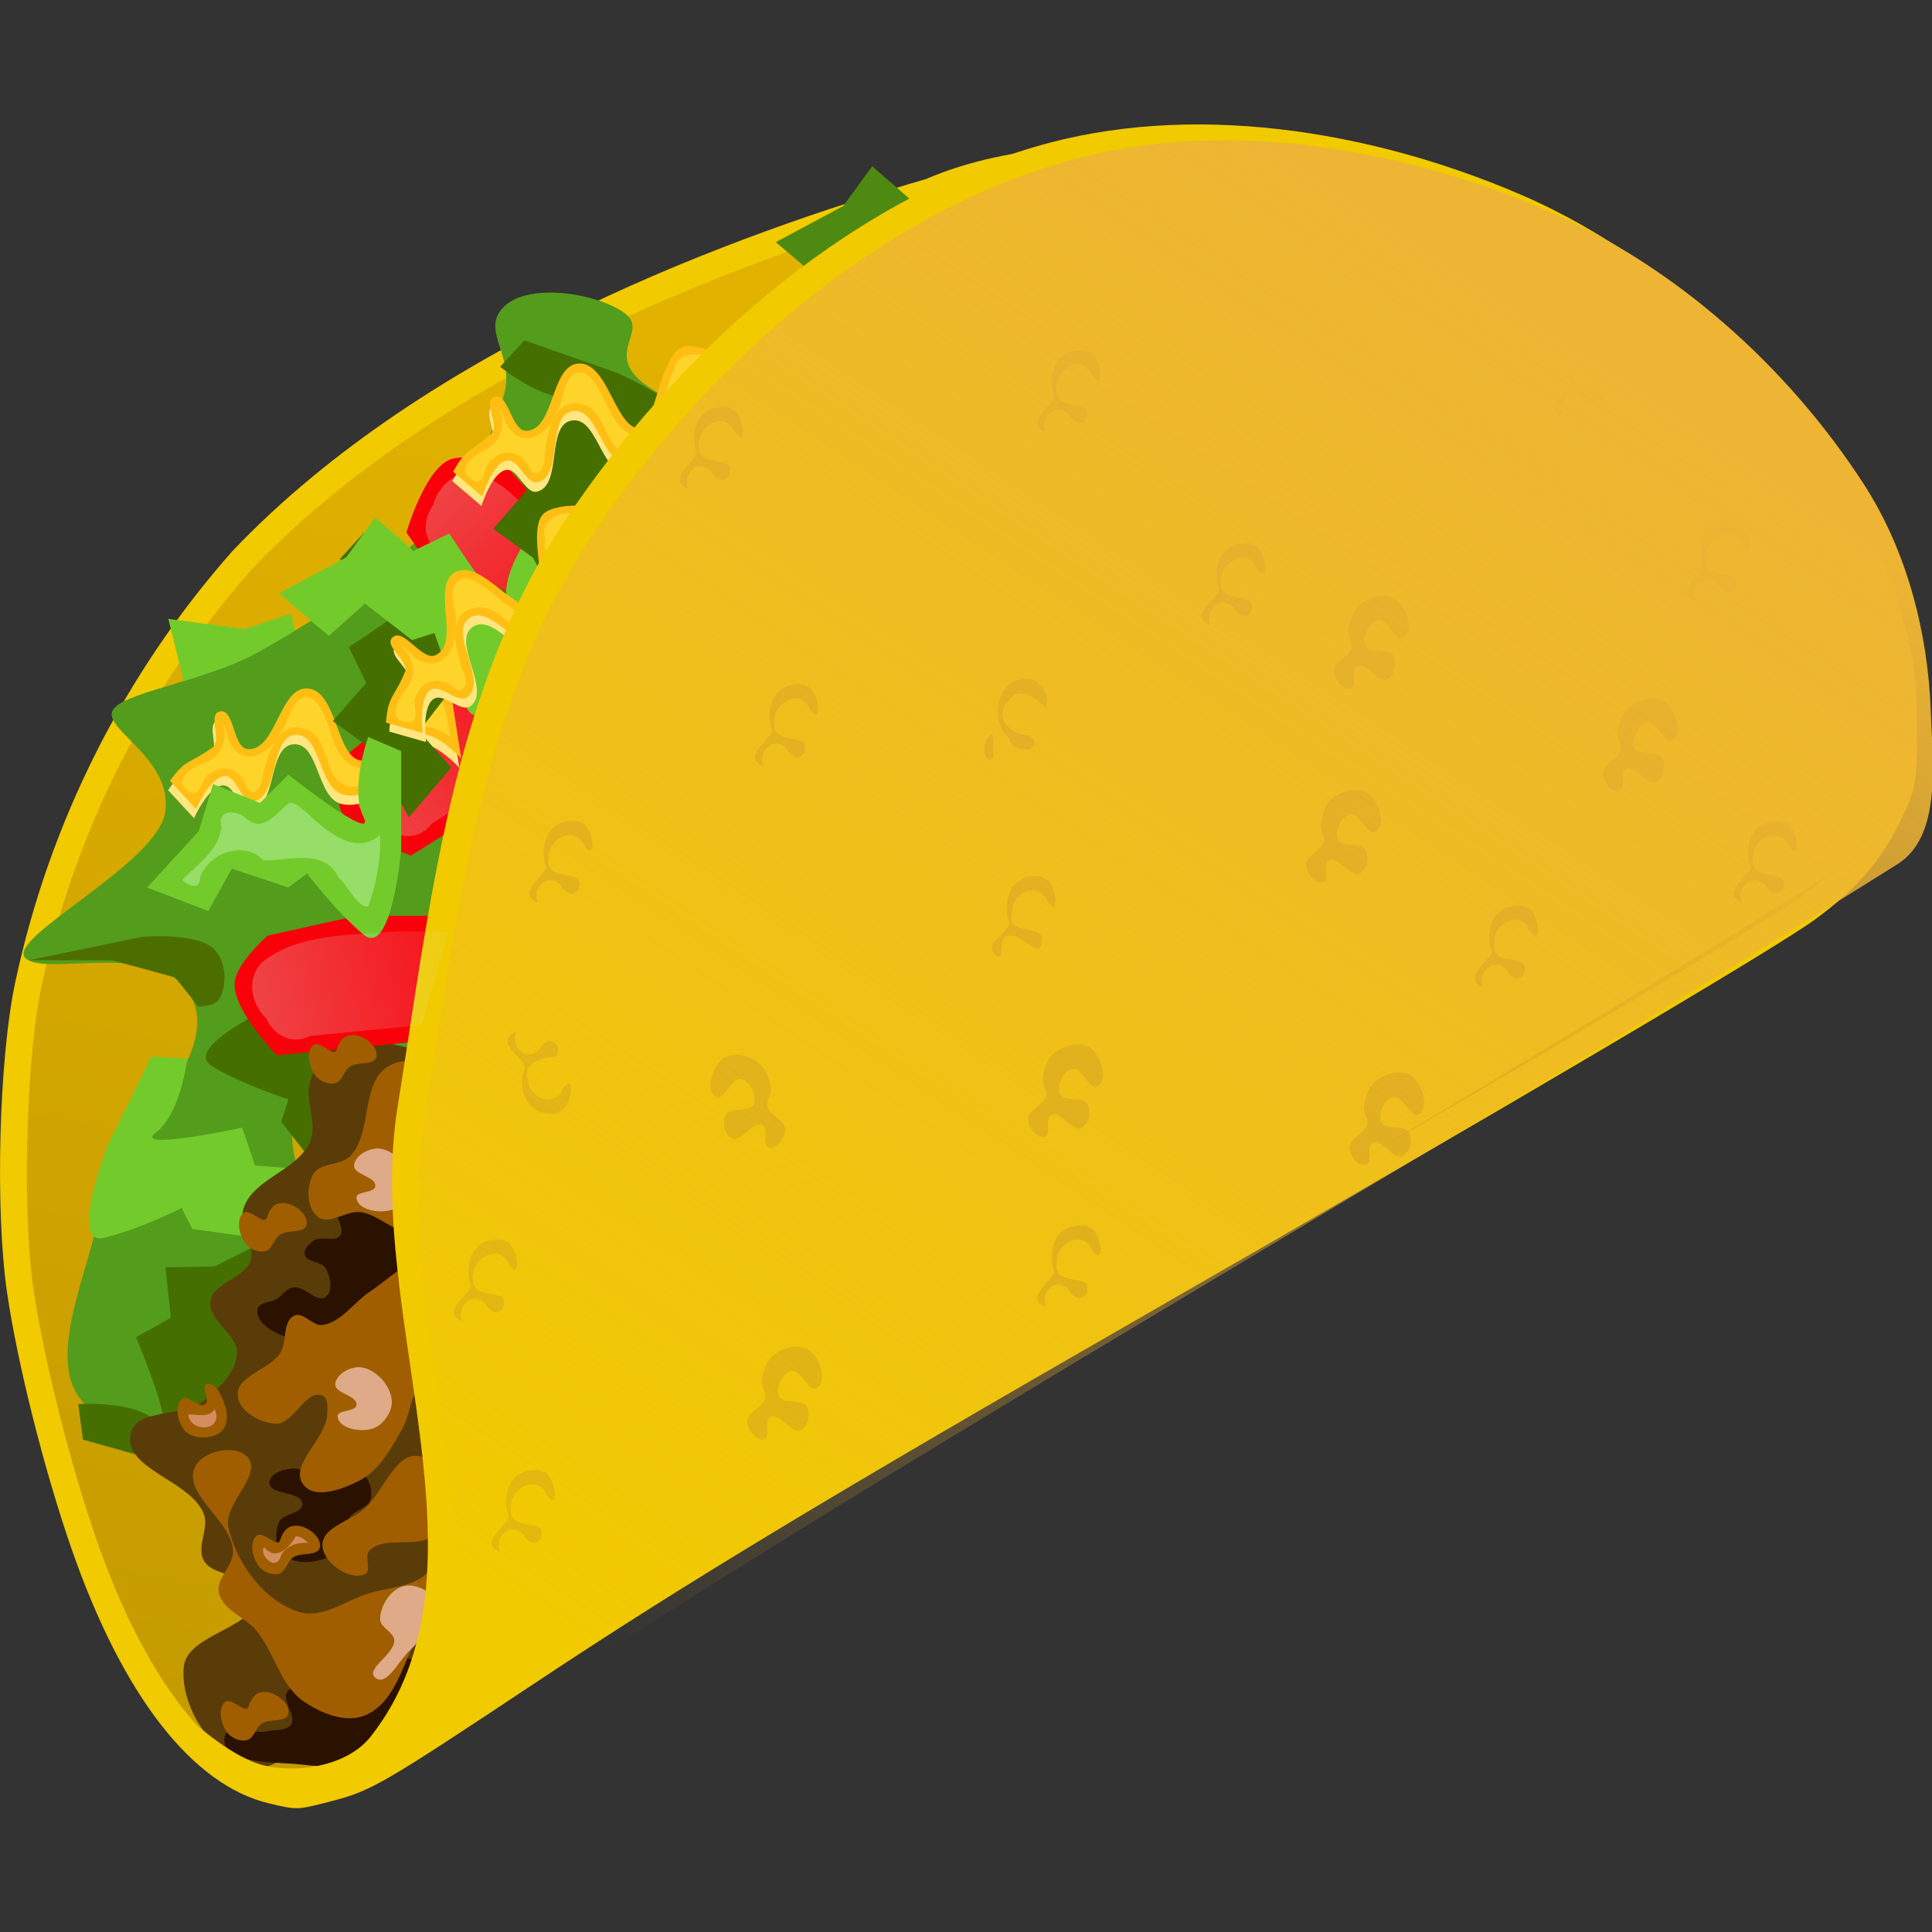 <?xml version="1.0" encoding="UTF-8" standalone="no"?>
<!-- Created with Inkscape (http://www.inkscape.org/) -->

<svg
   xmlns:dc="http://purl.org/dc/elements/1.1/"
   xmlns:cc="http://creativecommons.org/ns#"
   xmlns:rdf="http://www.w3.org/1999/02/22-rdf-syntax-ns#"
   xmlns:svg="http://www.w3.org/2000/svg"
   xmlns="http://www.w3.org/2000/svg"
   xmlns:xlink="http://www.w3.org/1999/xlink"
   xmlns:sodipodi="http://sodipodi.sourceforge.net/DTD/sodipodi-0.dtd"
   xmlns:inkscape="http://www.inkscape.org/namespaces/inkscape"
   id="svg2"
   sodipodi:docname="openclipart_636_taco.svg"
   viewBox="0 0 438.692 438.692"
   version="1.1"
   inkscape:version="0.91 r13725"
   width="438.692"
   height="438.692">
  <rect x="0" y="0" width="438.692" height="438.692" fill="#333333" stroke="none"/>
  <defs
     id="defs6">
    <linearGradient
       id="linearGradient4019"
       inkscape:collect="always">
      <stop
         id="stop4021"
         style="stop-color:#d7f4e3"
         offset="0" />
      <stop
         id="stop4023"
         style="stop-color:#d7f4e3;stop-opacity:0"
         offset="1" />
    </linearGradient>
    <linearGradient
       id="linearGradient4279"
       y2="545.54"
       gradientUnits="userSpaceOnUse"
       x2="9.349"
       y1="43.296"
       x1="106.51"
       inkscape:collect="always">
      <stop
         id="stop3029"
         style="stop-color:#e3b200"
         offset="0" />
      <stop
         id="stop3031"
         style="stop-color:#aa8800"
         offset="1" />
    </linearGradient>
    <linearGradient
       id="linearGradient4281"
       y2="163.92"
       xlink:href="#linearGradient4019"
       gradientUnits="userSpaceOnUse"
       x2="107.92"
       y1="175.41"
       x1="44.947"
       inkscape:collect="always" />
    <linearGradient
       id="linearGradient4285"
       y2="479.08"
       gradientUnits="userSpaceOnUse"
       x2="-168.67"
       y1="-40.048"
       x1="435.34"
       inkscape:collect="always">
      <stop
         id="stop3908"
         style="stop-color:#aa8800"
         offset="0" />
      <stop
         id="stop3910"
         style="stop-color:#eeb534;stop-opacity:0"
         offset="1" />
    </linearGradient>
    <linearGradient
       id="linearGradient4287"
       y2="285.08"
       gradientUnits="userSpaceOnUse"
       x2="103.97"
       y1="30.418"
       x1="272.67"
       inkscape:collect="always">
      <stop
         id="stop3021"
         style="stop-color:#eeb534"
         offset="0" />
      <stop
         id="stop3023"
         style="stop-color:#eeb534;stop-opacity:0"
         offset="1" />
    </linearGradient>
    <linearGradient
       inkscape:collect="always"
       xlink:href="#linearGradient4019"
       id="linearGradient3398"
       gradientUnits="userSpaceOnUse"
       x1="44.947"
       y1="175.41"
       x2="107.92"
       y2="163.92" />
    <linearGradient
       inkscape:collect="always"
       xlink:href="#linearGradient4019"
       id="linearGradient3400"
       gradientUnits="userSpaceOnUse"
       x1="44.947"
       y1="175.41"
       x2="107.92"
       y2="163.92" />
  </defs>
  <sodipodi:namedview
     id="namedview4"
     bordercolor="#666666"
     inkscape:pageshadow="2"
     guidetolerance="10"
     pagecolor="#ffffff"
     gridtolerance="10"
     inkscape:window-maximized="1"
     inkscape:zoom="1.1309169"
     objecttolerance="10"
     borderopacity="1"
     inkscape:current-layer="g4224"
     inkscape:cx="239.01739"
     inkscape:cy="190.30236"
     inkscape:window-y="-8"
     inkscape:window-x="1272"
     inkscape:window-width="1280"
     showgrid="false"
     inkscape:pageopacity="0"
     inkscape:window-height="660"
     fit-margin-top="0"
     fit-margin-left="0"
     fit-margin-right="0"
     fit-margin-bottom="0" />
  <g
     id="g4224"
     transform="matrix(1.208,0,0,1.208,-9.317,46.006)">
    <g
       id="g3402"
       transform="translate(0,-23.408)">
      <path
         inkscape:connector-curvature="0"
         style="fill:#f1ca00"
         sodipodi:nodetypes="ssssccsssssssssssss"
         d="M 58.343,324.32 C 43.853,320.906 30.747,304.025 21.145,276.408 16.041,261.727 11.033,241.827 9.05,228.343 6.761,212.778 7.51,184.316 10.587,169.908 c 6.428,-30.089 20.492,-58.002 40.813,-81 36.872,-38.766 95.04,-59.688 130.33,-69.916 16.472,-7.058 34.62,-6.636 54.173,-6.651 16.561,-0.013 29.316,1.941 43.704,6.696 11.691,3.863 29.673,12.121 34.634,15.905 1.778,1.356 3.514,2.465 3.859,2.465 1.411,0 10.52,7.583 18.35,15.275 13.472,13.235 22.988,29.272 28.87,48.653 2.113,6.962 2.619,10.731 2.694,20.071 0.085,10.586 -0.128,11.971 -2.685,17.43 -3.728,7.959 -8.315,13.347 -16.446,19.314 -7.486,5.494 -58.209,35.434 -125.78,74.241 -59.241,34.025 -86.535,50.491 -114.5,69.073 -28.961,19.245 -31.047,20.459 -38.46,22.389 -6.599,1.718 -6.498,1.714 -11.805,0.464 z"
         id="path2998" />
      <path
         inkscape:radius="-4.9911098"
         inkscape:original="M 235.90625 12.34375 C 216.3541 12.358917 198.19037 11.942155 181.71875 19 C 146.42729 29.228018 88.27844 50.140329 51.40625 88.90625 C 31.0849 111.90472 17.02147 139.81738 10.59375 169.90625 C 7.51587 184.31414 6.77318 212.77924 9.0625 228.34375 C 11.04588 241.82819 16.05201 261.72493 21.15625 276.40625 C 30.75786 304.02339 43.85343 320.89862 58.34375 324.3125 C 63.65137 325.56296 63.55717 325.59339 70.15625 323.875 C 77.56952 321.9446 79.632835 320.71328 108.59375 301.46875 C 136.55865 282.88607 163.8525 266.43172 223.09375 232.40625 C 290.66166 193.59833 341.38861 163.65005 348.875 158.15625 C 357.00563 152.18969 361.61627 146.80316 365.34375 138.84375 C 367.90021 133.38484 368.11635 131.99245 368.03125 121.40625 C 367.95614 112.06583 367.42539 108.30557 365.3125 101.34375 C 359.43039 81.962565 349.90933 65.922623 336.4375 52.6875 C 328.60763 44.995203 319.50475 37.40625 318.09375 37.40625 C 317.74906 37.40625 316.02776 36.293461 314.25 34.9375 C 309.28882 31.153422 291.28426 22.894265 279.59375 19.03125 C 265.20529 14.276725 252.46743 12.3309 235.90625 12.34375 z "
         d="m 235.91,17.334 c -19.625,0.015 -37.041,-0.253 -52.227,6.254 a 4.992,4.992 0 0 1 -0.576,0.205 C 148.175,33.917 90.774,54.807 55.086,92.283 35.369,114.623 21.717,141.729 15.475,170.949 12.643,184.204 11.861,213.073 14,227.617 c 1.91,12.987 6.894,32.834 11.871,47.15 9.346,26.883 22.047,41.962 33.617,44.688 5.338,1.258 2.814,1.308 9.41,-0.41 3.565,-0.928 5.069,-1.383 9.881,-4.191 4.812,-2.808 12.577,-7.922 27.053,-17.541 28.081,-18.66 55.506,-35.193 114.775,-69.234 33.771,-19.396 63.334,-36.578 85.371,-49.588 22.038,-13.009 37.048,-22.232 39.943,-24.357 7.701,-5.651 11.478,-10.095 14.902,-17.406 1.232,-2.631 1.649,-3.671 1.922,-5.439 0.273,-1.768 0.337,-4.582 0.295,-9.84 -0.074,-9.162 -0.469,-11.948 -2.504,-18.654 -5.67,-18.681 -14.725,-33.899 -27.598,-46.545 -3.811,-3.744 -7.973,-7.501 -11.275,-10.252 -1.651,-1.376 -3.1,-2.506 -4.096,-3.211 -0.392,-0.278 -0.624,-0.417 -0.814,-0.533 0.208,0.069 0.479,0.145 1.34,0.145 -1.386,0 -1.683,-0.263 -2.029,-0.4 -0.346,-0.137 -0.574,-0.254 -0.797,-0.371 -0.445,-0.235 -0.835,-0.475 -1.26,-0.748 -0.85,-0.547 -1.802,-1.221 -2.785,-1.971 -1.558,-1.188 -7.42,-4.4 -13.859,-7.355 -6.44,-2.955 -13.772,-5.943 -19.336,-7.781 -13.94,-4.606 -25.949,-6.448 -42.117,-6.436 z"
         sodipodi:type="inkscape:offset"
         style="fill:url(#linearGradient4279)"
         id="path3002" />
      <path
         d="m 39.362,101.66 14.268,1.906 8.77,-2.884 2.158,9.276 7.387,1.316 c 0,0 -1.266,21.368 1.568,16.157 2.833,-5.211 12.834,-7.875 12.834,-7.875 l 1.366,6.594 -15.229,10.624 c 0,0 -17.692,10.186 -17.101,3.305 0.591,-6.881 3.357,-15.279 3.357,-15.279 l -4.199,-1.383 -3.17,-10.726 -9.056,0.927 z"
         inkscape:connector-curvature="0"
         style="fill:#73cb2b"
         id="path3997" />
      <path
         inkscape:connector-curvature="0"
         style="fill:#549c1c"
         sodipodi:nodetypes="zzzzzzzzczzzzzzzzzzzz"
         d="m 25.01,250.46 c 9.596,7.171 31.104,-3.207 33.764,-11.255 2.659,-8.048 -9.258,-6.741 -8.754,-12.505 0.505,-5.764 11.398,-8.064 13.756,-13.756 2.357,-5.691 -3.466,-12.589 0,-17.507 3.466,-4.918 11.253,-3.963 17.507,-6.253 6.254,-2.289 9.549,3.474 20.008,-7.503 10.459,-10.977 5.933,-42.853 21.259,-66.277 15.325,-23.423 73.78,-65.026 73.78,-65.026 0,0 -53.192,15.546 -65.026,8.754 -11.834,-6.793 -0.973,-11.271 -6.253,-15.006 -5.279,-3.735 -17.811,-5.694 -22.509,-1.25 -4.698,4.444 1.858,9.025 0,16.257 -1.858,7.232 -6.182,16.397 -13.756,25.01 -7.573,8.613 -22.33,18.068 -32.513,23.76 -10.183,5.692 -26.503,7.638 -27.511,11.255 -1.008,3.616 11.345,8.967 10.004,18.758 -1.341,9.79 -30.192,23.794 -26.261,27.511 3.931,3.717 25.486,-3.953 31.263,7.503 5.776,11.456 -14.585,28.067 -17.507,41.267 -2.922,13.199 -10.846,29.094 -1.25,36.265 z"
         id="path3977" />
      <path
         d="m 67.654,228.06 -4.033,-13.818 1.53,-9.104 -9.495,-0.737 -2.413,-7.104 c 0,0 -20.933,4.469 -16.208,0.883 4.725,-3.586 5.853,-13.874 5.853,-13.874 l -6.725,-0.357 -8.21,16.656 c 0,0 -7.405,19.024 -0.692,17.404 6.713,-1.62 14.6,-5.619 14.6,-5.619 l 2,3.943 11.081,1.519 0.447,9.093 z"
         inkscape:connector-curvature="0"
         style="fill:#73cb2b"
         id="path3989" />
      <path
         d="m 69.365,221.22 6.8,-12.687 7.469,-5.426 -6.261,-7.177 3.254,-6.761 c 0,0 -18.071,-11.473 -12.187,-10.723 5.884,0.75 13.895,-5.802 13.895,-5.802 l -4.549,-4.965 -17.526,6.137 c 0,0 -18.61,8.39 -12.684,11.937 5.926,3.546 14.356,6.216 14.356,6.216 l -1.335,4.215 6.845,8.846 -6.05,6.803 z"
         inkscape:connector-curvature="0"
         style="fill:#456f00"
         id="path3991" />
      <path
         inkscape:connector-curvature="0"
         style="fill:#456f00"
         d="m 60.892,216.88 -12.844,6.499 -9.23,0.166 1.017,9.469 -6.541,3.675 c 0,0 8.232,19.759 3.841,15.772 -4.392,-3.987 -14.712,-3.209 -14.712,-3.209 l 0.882,6.676 17.879,5.016 c 0,0 20.059,3.791 17.235,-2.511 -2.824,-6.303 -8.201,-13.322 -8.201,-13.322 l 3.51,-2.689 -0.539,-11.172 8.857,-2.107 z"
         id="path3993" />
      <path
         inkscape:connector-curvature="0"
         style="fill:#5a3c08"
         sodipodi:nodetypes="aaaaaaaaaaaaaaaaaaaaaaaa"
         d="m 42.257,298.64 c -0.74,7.478 5.288,16.664 12.505,18.758 3.943,1.143 7.784,-2.809 11.255,-5.002 3.249,-2.053 5.149,-6.17 8.754,-7.503 2.737,-1.012 6.37,1.683 8.754,0 11.2,-7.91 6.793,-26.954 13.756,-38.766 14.695,-24.931 42.951,-40.023 57.523,-65.026 7.102,-12.186 21.042,-27.939 13.756,-40.016 -12.639,-20.948 -52.762,-25.671 -72.529,-11.255 -6.478,4.725 -2.467,15.845 -3.752,23.76 -0.406,2.503 0.684,5.864 -1.25,7.503 -5.089,4.311 -14.128,-3.147 -20.008,0 -2.65,1.418 -4.131,4.626 -5.002,7.503 -1.087,3.591 1.436,7.789 0,11.255 -2.256,5.446 -10.592,6.929 -12.505,12.505 -1.091,3.179 2.341,6.825 1.25,10.004 -1.148,3.345 -6.936,4.012 -7.503,7.503 -0.597,3.68 5.294,6.287 5.002,10.004 -0.28,3.575 -3.484,6.475 -6.253,8.754 -3.889,3.2 -12.749,1.317 -13.756,6.253 -1.355,6.649 11.296,8.682 13.756,15.006 1.058,2.719 -1.415,6.201 0,8.754 1.906,3.439 9.559,2.345 10.004,6.253 0.734,6.443 -13.117,7.303 -13.756,13.756 z"
         id="path3914" />
      <path
         inkscape:connector-curvature="0"
         style="fill:#2b1100"
         sodipodi:nodetypes="aaaaaaaaaaa"
         d="m 60.128,271.52 c -0.767,1.938 -0.769,4.92 0.884,6.19 2.943,2.26 8.292,1.153 11.053,-1.326 1.463,-1.314 0.323,-4.057 1.326,-5.748 0.905,-1.526 3.544,-1.817 3.979,-3.537 0.423,-1.672 -0.229,-4.085 -1.768,-4.863 -2.331,-1.178 -4.93,2.576 -7.516,2.211 -1.903,-0.269 -2.943,-3.03 -4.863,-3.095 -1.845,-0.062 -4.797,0.807 -4.863,2.653 -0.088,2.451 6.063,1.53 6.19,3.979 0.098,1.885 -3.726,1.782 -4.421,3.537 z"
         id="path3943" />
      <path
         inkscape:connector-curvature="0"
         style="fill:#2b1100"
         sodipodi:nodetypes="aaaaaaaaaaa"
         d="m 49.894,311.99 c -0.461,5.054 9.336,4.445 14.381,5.002 5.422,0.598 11.722,1.156 16.257,-1.876 1.784,-1.193 1.704,-4.021 3.126,-5.627 1.879,-2.123 6.528,-2.189 6.878,-5.002 0.401,-3.231 -3.082,-6.764 -6.253,-7.503 -3.998,-0.932 -7.292,3.929 -11.255,5.002 -3.643,0.987 -8.88,-1.684 -11.255,1.25 -1.317,1.628 1.802,4.52 0.625,6.253 -0.852,1.255 -2.894,0.926 -4.377,1.25 -2.678,0.586 -7.879,-1.479 -8.128,1.25 z"
         id="path3945" />
      <path
         inkscape:connector-curvature="0"
         style="fill:#2b1100"
         sodipodi:nodetypes="aaaaaaaaaaaaaa"
         d="m 70.739,237.04 c -4.288,0.652 -9.34,0.376 -12.821,-2.211 -1.058,-0.786 -2.185,-2.286 -1.768,-3.537 0.417,-1.25 2.408,-1.089 3.537,-1.768 1.086,-0.654 1.846,-1.995 3.095,-2.211 2.115,-0.365 4.477,3.061 6.19,1.768 1.412,-1.065 0.834,-3.746 0,-5.305 -0.752,-1.405 -3.666,-1.09 -3.979,-2.653 -0.208,-1.042 0.88,-2.069 1.768,-2.653 1.377,-0.905 3.857,0.42 4.863,-0.884 1.174,-1.521 -1.648,-4.252 -0.442,-5.748 2.708,-3.359 9.097,-3.945 12.821,-1.768 5.198,3.038 8.759,11.168 6.632,16.801 -2.632,6.967 -12.532,9.049 -19.895,10.169 z"
         id="path3947" />
      <path
         inkscape:connector-curvature="0"
         style="fill:#a05e00"
         sodipodi:nodetypes="aaaaaaaaaaaaaaaaaaaaaaaaaaaaaaaaaaaaaaaaaaaaaaaaaaa"
         d="m 80.707,185.75 c -5.239,3.09 -2.933,12.375 -7.094,16.812 -1.8,1.92 -5.804,1.22 -7.062,3.531 -1.273,2.338 -1.202,6.272 0.875,7.938 2.085,1.672 5.312,-1.158 7.969,-0.875 3.701,0.395 7.07,4.73 10.594,3.531 2.01,-0.684 2.381,-3.517 3.562,-5.281 2.366,-3.534 3.928,-7.751 7.062,-10.625 2.721,-2.495 7.836,-2.137 9.719,-5.312 1.052,-1.774 1.309,-4.594 0,-6.188 -1.908,-2.322 -5.873,-1.299 -8.844,-1.75 -5.561,-0.844 -11.936,-4.639 -16.781,-1.781 z M 86.894,222 c -3.696,1.074 -6.549,4.05 -9.75,6.188 -2.985,1.993 -5.262,5.662 -8.812,6.188 -1.844,0.273 -3.631,-2.555 -5.312,-1.75 -2.269,1.086 -1.294,4.949 -2.656,7.062 -2.035,3.157 -8.242,4.222 -7.969,7.969 0.214,2.94 4.15,5.131 7.094,5.281 3.429,0.174 5.674,-6.602 8.844,-5.281 1.119,0.466 0.924,2.32 0.875,3.531 -0.187,4.654 -7.311,9.584 -4.438,13.25 2.192,2.797 7.478,0.776 10.625,-0.875 3.71,-1.946 5.885,-6.084 7.969,-9.719 1.254,-2.187 1.32,-4.936 2.625,-7.094 2.053,-3.396 5.108,-6.093 7.969,-8.844 3.322,-3.194 9.688,-4.332 10.625,-8.844 0.536,-2.582 -1.317,-5.68 -3.562,-7.062 -4.01,-2.468 -9.604,-1.314 -14.125,0 z m 12.375,36.25 c -8.291,-2.175 -5.022,17.387 -11.5,23 -2.821,2.444 -7.049,2.462 -10.625,3.531 -4.379,1.31 -8.894,4.917 -13.25,3.531 -6.576,-2.091 -11.764,-9.168 -13.25,-15.906 -0.984,-4.464 6.628,-9.888 3.531,-13.25 -2.23,-2.421 -8.177,-1.158 -9.719,1.75 -2.717,5.126 6.784,10.112 7.062,15.906 0.135,2.797 -3.3,5.244 -2.656,7.969 0.765,3.24 4.952,4.487 7.062,7.062 3.371,4.114 4.47,10.255 8.844,13.281 3.236,2.238 7.852,4.129 11.5,2.656 6.521,-2.632 7.47,-11.924 11.5,-17.688 3.381,-4.835 8.62,-8.607 10.625,-14.156 2.006,-5.552 6.585,-16.19 0.875,-17.688 z m -12.375,0.906 c -4.553,-1.519 -7.061,6.504 -10.625,9.719 -2.63,2.372 -8.181,3.529 -7.938,7.062 0.218,3.176 4.997,6.532 7.938,5.312 1.393,-0.578 -0.146,-3.328 0.875,-4.438 2.912,-3.163 10.145,0.126 12.406,-3.531 2.52,-4.075 1.888,-12.609 -2.656,-14.125 z"
         id="path3934" />
      <path
         d="m 79.139,201.23 c -1.906,-0.245 -4.654,1.185 -4.863,3.095 -0.205,1.865 4.191,2.115 3.979,3.979 -0.157,1.381 -3.701,0.83 -3.537,2.211 0.275,2.314 4.428,2.967 6.632,2.211 2.01,-0.69 3.707,-3.187 3.537,-5.305 -0.226,-2.807 -2.955,-5.831 -5.747,-6.19 z"
         inkscape:connector-curvature="0"
         style="fill:#deaa87"
         sodipodi:nodetypes="aaaaaaa"
         id="path3975" />
      <path
         inkscape:connector-curvature="0"
         style="fill:#deaa87"
         sodipodi:nodetypes="aaaaaaaa"
         d="m 79.16,289.65 c 0.041,-2.535 1.96,-5.579 4.421,-6.19 2.239,-0.556 5.275,0.977 6.19,3.095 0.61,1.412 -0.604,3.063 -1.326,4.421 -0.983,1.849 -2.483,3.397 -3.979,4.863 -1.874,1.837 -4.156,6.522 -6.19,4.863 -2.043,-1.666 3.701,-4.443 3.537,-7.074 -0.099,-1.591 -2.678,-2.385 -2.653,-3.979 z"
         id="path3971" />
      <g
         transform="matrix(0.492,0.87,-0.87,0.492,214.5,-56.932)"
         id="g4031">
        <path
           inkscape:connector-curvature="0"
           style="fill:#f8010a"
           sodipodi:nodetypes="ccaccccc"
           d="m 90.71,180.68 -30.948,2.996 c 0,0 -8.14,-8.267 -7.958,-13.483 0.127,-3.636 6.19,-8.989 6.19,-8.989 l 16.801,-3.745 21.222,0 -7.958,27.715 z"
           id="path4027" />
        <path
           inkscape:connector-curvature="0"
           style="opacity:0.325;fill:url(#linearGradient3398)"
           d="m 82.062,160.41 c -8.437,0.743 -18.227,0.304 -25.125,5.812 -2.994,3.166 -2.003,7.78 0.844,10.594 1.453,3.186 4.962,4.963 8.152,3.246 7.013,-0.69 14.025,-1.37 21.037,-2.06 1.677,-5.85 3.354,-11.71 5.031,-17.56 -3.312,-0.062 -6.625,-0.09 -9.938,-0.031 z"
           id="path4029" />
      </g>
      <g
         transform="matrix(0.894,-0.449,0.449,0.894,-50.922,8.78)"
         id="g4039">
        <path
           d="m 90.71,180.68 -30.948,2.996 c 0,0 -8.14,-8.267 -7.958,-13.483 0.127,-3.636 6.19,-8.989 6.19,-8.989 l 16.801,-3.745 21.222,0 -7.958,27.715 z"
           inkscape:connector-curvature="0"
           style="fill:#f8010a"
           sodipodi:nodetypes="ccaccccc"
           id="path4041" />
        <path
           d="m 82.062,160.41 c -8.437,0.743 -18.227,0.304 -25.125,5.812 -2.994,3.166 -2.003,7.78 0.844,10.594 1.453,3.186 4.962,4.963 8.152,3.246 7.013,-0.69 14.025,-1.37 21.037,-2.06 1.677,-5.85 3.354,-11.71 5.031,-17.56 -3.312,-0.062 -6.625,-0.09 -9.938,-0.031 z"
           inkscape:connector-curvature="0"
           style="opacity:0.325;fill:url(#linearGradient3400)"
           id="path4043" />
      </g>
      <g
         transform="matrix(0.186,0.746,-0.746,0.186,168.73,167.63)"
         id="g4078">
        <path
           d="m -83.37,152.71 8.207,-4.5 c 0,0 -6.721,-5.243 -6.089,-8.736 0.554,-3.059 7.35,-2.203 7.677,-5.295 0.676,-6.394 -14.479,-7.722 -13.236,-14.03 1.199,-6.083 13.967,-2.237 16.942,-7.677 2.353,-4.303 0.081,-10.176 -2.118,-14.56 -1.567,-3.123 -7.384,-3.918 -7.412,-7.412 -0.031,-3.807 7.942,-8.207 7.942,-8.207 l -14.825,-1.324 c 0,0 -5.615,5.094 -5.559,8.471 0.018,5.737 15.704,13.567 15.089,16.413 -1.742,6.251 -18.14,1.692 -20.384,8.736 -2.104,6.604 12.967,11.135 10.854,17.737 -1.17,3.652 -10.576,0.665 -10.589,4.5 -0.01,2.885 6.052,1.261 7.942,3.441 2.74,6.466 1.111,7.253 5.559,12.442 z"
           inkscape:connector-curvature="0"
           style="fill:#ffe680"
           sodipodi:nodetypes="ccaaaaaaccccaaacc"
           id="path4080" />
        <path
           inkscape:connector-curvature="0"
           style="fill:#febe14"
           sodipodi:nodetypes="ccaaaaaaccccaaacc"
           d="m -85.465,151.71 8.207,-4.5 c 0,0 -6.721,-5.243 -6.089,-8.736 0.554,-3.059 7.35,-2.203 7.677,-5.295 0.676,-6.394 -14.479,-7.722 -13.236,-14.03 1.199,-6.083 13.967,-2.237 16.942,-7.677 2.353,-4.303 0.081,-10.176 -2.118,-14.56 -1.567,-3.123 -7.384,-3.918 -7.412,-7.412 -0.031,-3.807 7.942,-8.207 7.942,-8.207 l -14.825,-1.324 c 0,0 -5.615,5.094 -5.559,8.471 0.018,5.737 15.704,13.567 15.089,16.413 -1.742,6.251 -18.14,1.692 -20.384,8.736 -2.104,6.604 12.967,11.135 10.854,17.737 -1.17,3.652 -10.576,0.665 -10.589,4.5 -0.01,2.885 6.052,1.261 7.942,3.441 2.74,6.466 1.111,7.253 5.559,12.442 z"
           id="path4082" />
        <path
           inkscape:connector-curvature="0"
           style="fill:#ffd42a"
           d="m -87.219,82.281 c -3.654,1.169 -6.644,7.358 -2.406,9.906 3.854,4.619 11.564,6.573 12.719,13 -3.144,8.238 -14.166,3.536 -19.75,7.969 -2.773,4.797 4.859,6.615 6.75,9.938 3.549,2.766 5.595,9.527 0.406,11.625 -1.764,1.257 -5.595,0.376 -6.344,1 4.303,-0.188 8.012,2.602 8.188,7 0.27,3.212 2.26,8.82 6.156,4.875 1.997,-2.255 -3.351,-3.645 -3.375,-6.094 -1.807,-3.792 1.627,-7.822 5.562,-7.531 3.313,-1.043 0.281,-4.099 -1.868,-4.559 -4.285,-2.283 -12.374,-6.644 -8.757,-12.566 3.493,-6.385 14.392,-0.797 16.75,-8.031 1.03,-6.668 -2.904,-12.927 -8.844,-15.656 -3.064,-3.35 -0.395,-8.232 2.688,-10.5 -2.613,-0.26 -5.247,-0.486 -7.875,-0.375 z"
           id="path4084" />
      </g>
      <path
         inkscape:connector-curvature="0"
         style="fill:#456f00"
         d="m 84.556,138.98 -6.8,-12.687 -7.469,-5.426 6.261,-7.177 -3.254,-6.761 c 0,0 18.071,-11.473 12.187,-10.723 -5.884,0.75 -13.895,-5.802 -13.895,-5.802 l 4.549,-4.965 17.526,6.137 c 0,0 18.61,8.39 12.684,11.937 -5.926,3.546 -14.356,6.216 -14.356,6.216 l 1.335,4.215 -6.845,8.846 6.05,6.803 z"
         id="path3987" />
      <path
         d="m 60.128,96.869 12.687,-6.8 5.426,-7.469 7.177,6.261 6.761,-3.254 c 0,0 11.473,18.071 10.723,12.187 -0.75,-5.884 5.802,-13.895 5.802,-13.895 l 4.965,4.549 -6.137,17.526 c 0,0 -8.39,18.61 -11.937,12.684 -3.546,-5.926 -6.216,-14.356 -6.216,-14.356 l -4.215,1.335 -8.846,-6.845 -6.803,6.05 z"
         inkscape:connector-curvature="0"
         style="fill:#73cb2b"
         id="path3985" />
      <path
         d="m 114.69,102.84 -6.8,-12.687 -7.469,-5.426 6.261,-7.177 -3.254,-6.761 c 0,0 18.071,-11.473 12.187,-10.723 -5.884,0.75 -13.895,-5.802 -13.895,-5.802 l 4.549,-4.965 17.526,6.137 c 0,0 18.61,8.39 12.684,11.937 -5.926,3.546 -14.356,6.216 -14.356,6.216 l 1.335,4.215 -6.845,8.846 6.05,6.803 z"
         inkscape:connector-curvature="0"
         style="fill:#456f00"
         id="path3995" />
      <path
         inkscape:connector-curvature="0"
         style="fill:#f8010a"
         sodipodi:nodetypes="ccaccccc"
         d="m 90.71,180.68 -30.948,2.996 c 0,0 -8.14,-8.267 -7.958,-13.483 0.127,-3.636 6.19,-8.989 6.19,-8.989 l 16.801,-3.745 21.222,0 -7.958,27.715 z"
         id="path4009" />
      <path
         inkscape:connector-curvature="0"
         style="fill:#4e8a11"
         d="m 153.54,30.839 12.687,-6.8 5.426,-7.469 7.177,6.261 6.761,-3.254 c 0,0 11.473,18.071 10.723,12.187 -0.75,-5.884 5.802,-13.895 5.802,-13.895 l 4.965,4.549 -6.137,17.526 c 0,0 -8.39,18.61 -11.937,12.684 -3.546,-5.926 -6.216,-14.356 -6.216,-14.356 l -4.215,1.335 -8.846,-6.845 -6.803,6.05 z"
         id="path4037" />
      <g
         transform="matrix(0.547,0.54,-0.54,0.547,208.94,84.321)"
         id="g4057">
        <path
           inkscape:connector-curvature="0"
           style="fill:#ffe680"
           sodipodi:nodetypes="ccaaaaaaccccaaacc"
           d="m -83.37,152.71 8.207,-4.5 c 0,0 -6.721,-5.243 -6.089,-8.736 0.554,-3.059 7.35,-2.203 7.677,-5.295 0.676,-6.394 -14.479,-7.722 -13.236,-14.03 1.199,-6.083 13.967,-2.237 16.942,-7.677 2.353,-4.303 0.081,-10.176 -2.118,-14.56 -1.567,-3.123 -7.384,-3.918 -7.412,-7.412 -0.031,-3.807 7.942,-8.207 7.942,-8.207 l -14.825,-1.324 c 0,0 -5.615,5.094 -5.559,8.471 0.018,5.737 15.704,13.567 15.089,16.413 -1.742,6.251 -18.14,1.692 -20.384,8.736 -2.104,6.604 12.967,11.135 10.854,17.737 -1.17,3.652 -10.576,0.665 -10.589,4.5 -0.01,2.885 6.052,1.261 7.942,3.441 2.74,6.466 1.111,7.253 5.559,12.442 z"
           id="path4049" />
        <path
           d="m -85.465,151.71 8.207,-4.5 c 0,0 -6.721,-5.243 -6.089,-8.736 0.554,-3.059 7.35,-2.203 7.677,-5.295 0.676,-6.394 -14.479,-7.722 -13.236,-14.03 1.199,-6.083 13.967,-2.237 16.942,-7.677 2.353,-4.303 0.081,-10.176 -2.118,-14.56 -1.567,-3.123 -7.384,-3.918 -7.412,-7.412 -0.031,-3.807 7.942,-8.207 7.942,-8.207 l -14.825,-1.324 c 0,0 -5.615,5.094 -5.559,8.471 0.018,5.737 15.704,13.567 15.089,16.413 -1.742,6.251 -18.14,1.692 -20.384,8.736 -2.104,6.604 12.967,11.135 10.854,17.737 -1.17,3.652 -10.576,0.665 -10.589,4.5 -0.01,2.885 6.052,1.261 7.942,3.441 2.74,6.466 1.111,7.253 5.559,12.442 z"
           inkscape:connector-curvature="0"
           style="fill:#febe14"
           sodipodi:nodetypes="ccaaaaaaccccaaacc"
           id="path4047" />
        <path
           d="m -87.219,82.281 c -3.654,1.169 -6.644,7.358 -2.406,9.906 3.854,4.619 11.564,6.573 12.719,13 -3.144,8.238 -14.166,3.536 -19.75,7.969 -2.773,4.797 4.859,6.615 6.75,9.938 3.549,2.766 5.595,9.527 0.406,11.625 -1.764,1.257 -5.595,0.376 -6.344,1 4.303,-0.188 8.012,2.602 8.188,7 0.27,3.212 2.26,8.82 6.156,4.875 1.997,-2.255 -3.351,-3.645 -3.375,-6.094 -1.807,-3.792 1.627,-7.822 5.562,-7.531 3.313,-1.043 0.281,-4.099 -1.868,-4.559 -4.285,-2.283 -12.374,-6.644 -8.757,-12.566 3.493,-6.385 14.392,-0.797 16.75,-8.031 1.03,-6.668 -2.904,-12.927 -8.844,-15.656 -3.064,-3.35 -0.395,-8.232 2.688,-10.5 -2.613,-0.26 -5.247,-0.486 -7.875,-0.375 z"
           inkscape:connector-curvature="0"
           style="fill:#ffd42a"
           id="path4051" />
      </g>
      <g
         transform="matrix(0.274,0.718,-0.718,0.274,225.22,93.785)"
         id="g4070">
        <path
           d="m -83.37,152.71 8.207,-4.5 c 0,0 -6.721,-5.243 -6.089,-8.736 0.554,-3.059 7.35,-2.203 7.677,-5.295 0.676,-6.394 -14.479,-7.722 -13.236,-14.03 1.199,-6.083 13.967,-2.237 16.942,-7.677 2.353,-4.303 0.081,-10.176 -2.118,-14.56 -1.567,-3.123 -7.384,-3.918 -7.412,-7.412 -0.031,-3.807 7.942,-8.207 7.942,-8.207 l -14.825,-1.324 c 0,0 -5.615,5.094 -5.559,8.471 0.018,5.737 15.704,13.567 15.089,16.413 -1.742,6.251 -18.14,1.692 -20.384,8.736 -2.104,6.604 12.967,11.135 10.854,17.737 -1.17,3.652 -10.576,0.665 -10.589,4.5 -0.01,2.885 6.052,1.261 7.942,3.441 2.74,6.466 1.111,7.253 5.559,12.442 z"
           inkscape:connector-curvature="0"
           style="fill:#ffe680"
           sodipodi:nodetypes="ccaaaaaaccccaaacc"
           id="path4072" />
        <path
           inkscape:connector-curvature="0"
           style="fill:#febe14"
           sodipodi:nodetypes="ccaaaaaaccccaaacc"
           d="m -85.465,151.71 8.207,-4.5 c 0,0 -6.721,-5.243 -6.089,-8.736 0.554,-3.059 7.35,-2.203 7.677,-5.295 0.676,-6.394 -14.479,-7.722 -13.236,-14.03 1.199,-6.083 13.967,-2.237 16.942,-7.677 2.353,-4.303 0.081,-10.176 -2.118,-14.56 -1.567,-3.123 -7.384,-3.918 -7.412,-7.412 -0.031,-3.807 7.942,-8.207 7.942,-8.207 l -14.825,-1.324 c 0,0 -5.615,5.094 -5.559,8.471 0.018,5.737 15.704,13.567 15.089,16.413 -1.742,6.251 -18.14,1.692 -20.384,8.736 -2.104,6.604 12.967,11.135 10.854,17.737 -1.17,3.652 -10.576,0.665 -10.589,4.5 -0.01,2.885 6.052,1.261 7.942,3.441 2.74,6.466 1.111,7.253 5.559,12.442 z"
           id="path4074" />
        <path
           inkscape:connector-curvature="0"
           style="fill:#ffd42a"
           d="m -87.219,82.281 c -3.654,1.169 -6.644,7.358 -2.406,9.906 3.854,4.619 11.564,6.573 12.719,13 -3.144,8.238 -14.166,3.536 -19.75,7.969 -2.773,4.797 4.859,6.615 6.75,9.938 3.549,2.766 5.595,9.527 0.406,11.625 -1.764,1.257 -5.595,0.376 -6.344,1 4.303,-0.188 8.012,2.602 8.188,7 0.27,3.212 2.26,8.82 6.156,4.875 1.997,-2.255 -3.351,-3.645 -3.375,-6.094 -1.807,-3.792 1.627,-7.822 5.562,-7.531 3.313,-1.043 0.281,-4.099 -1.868,-4.559 -4.285,-2.283 -12.374,-6.644 -8.757,-12.566 3.493,-6.385 14.392,-0.797 16.75,-8.031 1.03,-6.668 -2.904,-12.927 -8.844,-15.656 -3.064,-3.35 -0.395,-8.232 2.688,-10.5 -2.613,-0.26 -5.247,-0.486 -7.875,-0.375 z"
           id="path4076" />
      </g>
      <path
         inkscape:connector-curvature="0"
         style="fill:#f1ca00"
         sodipodi:nodetypes="caaaaaaaasssc"
         d="m 33.03,297.95 c 0,0 14.649,17.408 25.01,19.383 6.609,1.26 15.23,-0.334 19.383,-5.627 24.337,-31.018 -1.262,-79.247 5.002,-118.17 6.058,-37.649 10.138,-78.297 31.263,-110.04 20.884,-31.386 52.273,-59.794 88.411,-70.529 29.223,-8.681 63.002,-3.224 91.036,8.754 24.297,10.381 45.709,29.563 60.024,51.772 8.004,12.417 11.973,27.754 12.505,42.517 0.353,9.805 2.054,23.541 -6.253,28.762 -93.11,58.522 -180.57,106.93 -268.23,164.44 -10.151,6.659 -27.236,16.634 -39.703,10.629 -8.198,-3.949 -18.445,-21.884 -18.445,-21.884 z"
         id="path3004" />
      <path
         inkscape:connector-curvature="0"
         style="fill:url(#linearGradient4285)"
         d="m 308.28,48.294 c -0.23,-0.013 -0.466,0.01 -0.719,0.062 -4.684,0.075 -5.808,5.357 -4.594,8.906 -0.666,2.347 -5.499,3.972 -2.031,6.312 0.803,-0.257 -0.053,-4.872 2.875,-4.094 2.08,0.345 5.141,4.994 5.344,0.594 -0.212,-2.911 -6.015,-0.233 -5.719,-4.125 -0.568,-3.221 3.861,-7.197 6.156,-3.594 1.204,3.32 2.93,1.189 1.812,-0.969 -0.459,-1.434 -1.514,-3.005 -3.125,-3.094 z m -97.625,2.906 c -0.202,0.014 -0.4,0.036 -0.594,0.062 -4.361,0.36 -5.432,5.327 -4.125,8.719 -0.978,2.146 -5.685,4.906 -1.656,6.562 -1.205,-2.967 2.122,-5.748 4.375,-3.25 1.428,2.797 4.182,1.464 3.281,-1.156 -1.734,-1.203 -6.054,-0.226 -5.625,-3.781 -0.264,-3.743 5.018,-6.674 6.781,-2.375 2.522,3.264 1.482,-4.185 -0.688,-4.438 -0.514,-0.34 -1.143,-0.386 -1.75,-0.344 z m -67.188,10.625 c -0.202,0.014 -0.432,0.036 -0.625,0.062 -4.361,0.36 -5.432,5.327 -4.125,8.719 -0.978,2.146 -5.685,4.906 -1.656,6.562 -1.205,-2.967 2.122,-5.748 4.375,-3.25 1.428,2.797 4.182,1.464 3.281,-1.156 -1.734,-1.203 -6.054,-0.226 -5.625,-3.781 -0.264,-3.743 5.018,-6.674 6.781,-2.375 2.522,3.264 1.482,-4.185 -0.688,-4.438 -0.514,-0.34 -1.111,-0.386 -1.719,-0.344 z m 189.22,21.219 c -0.202,0.014 -0.4,0.036 -0.594,0.062 -4.361,0.36 -5.432,5.327 -4.125,8.719 -0.978,2.146 -5.685,4.906 -1.656,6.562 -1.205,-2.967 2.122,-5.748 4.375,-3.25 1.428,2.797 4.182,1.464 3.281,-1.156 -1.734,-1.203 -6.054,-0.226 -5.625,-3.781 -0.264,-3.743 5.018,-6.674 6.781,-2.375 2.522,3.264 1.482,-4.185 -0.688,-4.438 -0.514,-0.34 -1.143,-0.386 -1.75,-0.344 z m -91.094,4.406 c -0.202,0.014 -0.4,0.067 -0.594,0.094 -4.361,0.36 -5.432,5.327 -4.125,8.719 -0.978,2.146 -5.685,4.906 -1.656,6.562 -1.205,-2.967 2.122,-5.748 4.375,-3.25 1.428,2.796 4.182,1.464 3.281,-1.156 -1.734,-1.203 -6.054,-0.226 -5.625,-3.781 -0.264,-3.743 5.018,-6.674 6.781,-2.375 2.522,3.264 1.482,-4.185 -0.688,-4.438 -0.514,-0.34 -1.143,-0.417 -1.75,-0.375 z m 26.125,9.875 c -1.455,0.023 -3.017,0.611 -4.125,1.406 -1.531,1.099 -2.215,3.254 -2.438,5.125 -0.125,1.05 0.882,2.06 0.656,3.094 -0.406,1.86 -3.508,2.695 -3.375,4.594 0.103,1.471 1.662,3.542 3.094,3.188 1.391,-0.345 -0.074,-3.508 1.219,-4.125 1.885,-0.899 3.918,3.318 5.781,2.375 1.344,-0.68 1.792,-3.041 1.094,-4.375 -0.866,-1.655 -4.565,-0.262 -5.25,-2 -0.639,-1.621 0.63,-4.263 2.312,-4.719 1.881,-0.51 3.227,4.338 4.844,3.25 2.021,-1.359 0.535,-5.728 -1.438,-7.156 -0.663,-0.48 -1.502,-0.67 -2.375,-0.656 z m -67.156,15.562 c -5.826,-0.005 -6.753,8.429 -3.125,11.219 0.496,3.195 6.91,2.681 3.875,-0.562 -3.684,0.068 -7.131,-3.522 -3.906,-6.688 2.196,-2.785 5.788,0.142 6.844,1.656 1.077,-2.334 -1.063,-5.828 -3.688,-5.625 z m -42.969,1.094 c -0.202,0.014 -0.4,0.036 -0.594,0.062 -4.361,0.36 -5.432,5.327 -4.125,8.719 -0.978,2.146 -5.685,4.906 -1.656,6.562 -1.205,-2.967 2.122,-5.748 4.375,-3.25 1.428,2.797 4.182,1.464 3.281,-1.156 -1.734,-1.203 -6.054,-0.226 -5.625,-3.781 -0.264,-3.743 5.018,-6.674 6.781,-2.375 2.522,3.264 1.482,-4.185 -0.688,-4.438 -0.514,-0.34 -1.143,-0.386 -1.75,-0.344 z m 160.72,2.594 c -1.455,0.023 -3.017,0.642 -4.125,1.438 -1.531,1.099 -2.215,3.223 -2.438,5.094 -0.125,1.05 0.882,2.092 0.656,3.125 -0.406,1.86 -3.508,2.695 -3.375,4.594 0.103,1.471 1.662,3.511 3.094,3.156 1.391,-0.345 -0.074,-3.508 1.219,-4.125 1.885,-0.899 3.918,3.35 5.781,2.406 1.344,-0.68 1.792,-3.072 1.094,-4.406 -0.866,-1.655 -4.565,-0.262 -5.25,-2 -0.639,-1.621 0.63,-4.232 2.312,-4.688 1.881,-0.51 3.227,4.338 4.844,3.25 2.021,-1.359 0.535,-5.728 -1.438,-7.156 -0.663,-0.48 -1.502,-0.702 -2.375,-0.688 z m -124.06,6.781 c -2.13,0.616 -1.954,6.036 0.125,4.375 0.209,-1.34 -0.058,-3.454 -0.125,-4.375 z m 68.25,10.438 c -1.455,0.023 -3.017,0.611 -4.125,1.406 -1.531,1.099 -2.184,3.254 -2.406,5.125 -0.125,1.05 0.85,2.06 0.625,3.094 -0.406,1.86 -3.508,2.695 -3.375,4.594 0.103,1.471 1.662,3.542 3.094,3.188 1.391,-0.345 -0.074,-3.508 1.219,-4.125 1.885,-0.899 3.918,3.318 5.781,2.375 1.344,-0.68 1.792,-3.041 1.094,-4.375 -0.866,-1.655 -4.565,-0.262 -5.25,-2 -0.639,-1.621 0.63,-4.263 2.312,-4.719 1.881,-0.51 3.258,4.338 4.875,3.25 2.021,-1.359 0.504,-5.728 -1.469,-7.156 -0.663,-0.48 -1.502,-0.67 -2.375,-0.656 z m -147.34,5.844 c -0.202,0.014 -0.4,0.036 -0.594,0.062 -4.361,0.36 -5.432,5.327 -4.125,8.719 -0.978,2.146 -5.685,4.906 -1.656,6.562 -1.205,-2.967 2.122,-5.748 4.375,-3.25 1.428,2.797 4.182,1.464 3.281,-1.156 -1.734,-1.203 -6.054,-0.226 -5.625,-3.781 -0.264,-3.743 5.018,-6.674 6.781,-2.375 2.522,3.264 1.482,-4.185 -0.688,-4.438 -0.514,-0.34 -1.143,-0.386 -1.75,-0.344 z m 226.38,0 c -0.202,0.014 -0.4,0.036 -0.594,0.062 -4.361,0.36 -5.432,5.327 -4.125,8.719 -0.978,2.146 -5.685,4.906 -1.656,6.562 -1.205,-2.967 2.122,-5.748 4.375,-3.25 1.428,2.797 4.182,1.464 3.281,-1.156 -1.734,-1.203 -6.054,-0.226 -5.625,-3.781 -0.264,-3.743 5.018,-6.674 6.781,-2.375 2.522,3.264 1.482,-4.185 -0.688,-4.438 -0.514,-0.34 -1.143,-0.386 -1.75,-0.344 z m -138.91,10.375 c -0.209,-0.006 -0.419,0.009 -0.625,0.031 -4.506,0.088 -5.999,5.187 -4.531,8.75 -0.516,2.46 -5.514,3.912 -2.219,6.406 1.367,0.414 -0.288,-4.224 2.344,-4.031 2.483,-0.398 5.876,5.417 5.969,0.375 -0.745,-2.428 -6.888,-0.377 -5.656,-4.812 0.008,-3.641 5.076,-5.96 6.719,-1.938 2.396,3.305 1.572,-3.714 -0.281,-4.156 -0.469,-0.438 -1.09,-0.608 -1.719,-0.625 z m 90.25,5.531 c -0.202,0.014 -0.4,0.036 -0.594,0.062 -4.361,0.36 -5.432,5.327 -4.125,8.719 -0.978,2.146 -5.685,4.906 -1.656,6.562 -1.205,-2.967 2.122,-5.748 4.375,-3.25 1.428,2.797 4.182,1.464 3.281,-1.156 -1.734,-1.203 -6.054,-0.226 -5.625,-3.781 -0.264,-3.743 5.018,-6.674 6.781,-2.375 2.522,3.264 1.482,-4.185 -0.688,-4.438 -0.514,-0.34 -1.143,-0.386 -1.75,-0.344 z m -188.16,23.688 c -4.281,2.125 1.168,4.335 1.688,6.844 -1.566,3.539 0.159,8.504 4.594,8.562 0.977,0.118 1.978,-0.135 2.594,-0.938 1.584,-0.788 2.238,-6.992 -0.031,-3.844 -1.403,3.536 -6.038,2.274 -6.562,-1.125 -1.477,-3.623 2.619,-4.765 5.25,-4.75 1.31,-2.602 -1.584,-4.476 -3.125,-1.438 -2.341,2.49 -5.56,-0.328 -4.406,-3.312 z m 105.56,2.406 c -1.455,0.023 -3.048,0.611 -4.156,1.406 -1.531,1.099 -2.184,3.254 -2.406,5.125 -0.125,1.05 0.882,2.06 0.656,3.094 -0.406,1.86 -3.54,2.695 -3.406,4.594 0.103,1.471 1.662,3.511 3.094,3.156 1.391,-0.345 -0.074,-3.508 1.219,-4.125 1.885,-0.899 3.949,3.35 5.812,2.406 1.344,-0.68 1.76,-3.041 1.062,-4.375 -0.866,-1.655 -4.534,-0.262 -5.219,-2 -0.639,-1.621 0.599,-4.263 2.281,-4.719 1.881,-0.51 3.258,4.338 4.875,3.25 2.021,-1.359 0.504,-5.728 -1.469,-7.156 -0.663,-0.48 -1.471,-0.67 -2.344,-0.656 z m -64.25,1.938 c -0.873,-0.014 -1.712,0.207 -2.375,0.688 -1.972,1.429 -3.458,5.797 -1.438,7.156 1.617,1.088 2.963,-3.76 4.844,-3.25 1.682,0.456 2.952,3.066 2.312,4.688 -0.685,1.738 -4.384,0.345 -5.25,2 -0.698,1.335 -0.25,3.726 1.094,4.406 1.863,0.943 3.896,-3.305 5.781,-2.406 1.293,0.617 -0.172,3.78 1.219,4.125 1.432,0.355 2.99,-1.685 3.094,-3.156 0.133,-1.899 -2.969,-2.734 -3.375,-4.594 -0.225,-1.033 0.781,-2.075 0.656,-3.125 -0.222,-1.871 -0.907,-3.995 -2.438,-5.094 -1.108,-0.795 -2.67,-1.414 -4.125,-1.438 z m 124.62,3.344 c -1.455,0.023 -3.017,0.611 -4.125,1.406 -1.531,1.099 -2.215,3.254 -2.438,5.125 -0.125,1.05 0.882,2.06 0.656,3.094 -0.406,1.86 -3.508,2.695 -3.375,4.594 0.103,1.471 1.662,3.511 3.094,3.156 1.391,-0.345 -0.074,-3.508 1.219,-4.125 1.885,-0.899 3.918,3.35 5.781,2.406 1.344,-0.68 1.792,-3.041 1.094,-4.375 -0.866,-1.655 -4.565,-0.262 -5.25,-2 -0.639,-1.621 0.63,-4.263 2.312,-4.719 1.881,-0.51 3.227,4.338 4.844,3.25 2.021,-1.359 0.535,-5.728 -1.438,-7.156 -0.663,-0.48 -1.502,-0.67 -2.375,-0.656 z m -60,28.75 c -0.202,0.014 -0.4,0.036 -0.594,0.062 -4.361,0.36 -5.432,5.327 -4.125,8.719 -0.978,2.146 -5.685,4.906 -1.656,6.562 -1.205,-2.967 2.122,-5.748 4.375,-3.25 1.428,2.797 4.182,1.464 3.281,-1.156 -1.734,-1.203 -6.054,-0.226 -5.625,-3.781 -0.264,-3.743 5.018,-6.674 6.781,-2.375 2.522,3.264 1.482,-4.185 -0.688,-4.438 -0.514,-0.34 -1.143,-0.386 -1.75,-0.344 z m -109.66,2.656 c -0.202,0.014 -0.4,0.036 -0.594,0.062 -4.361,0.36 -5.432,5.327 -4.125,8.719 -0.978,2.146 -5.685,4.906 -1.656,6.562 -1.205,-2.967 2.122,-5.748 4.375,-3.25 1.428,2.797 4.182,1.464 3.281,-1.156 -1.734,-1.203 -6.054,-0.226 -5.625,-3.781 -0.264,-3.743 5.018,-6.674 6.781,-2.375 2.522,3.264 1.482,-4.185 -0.688,-4.438 -0.514,-0.34 -1.143,-0.386 -1.75,-0.344 z m 56.469,20.125 c -1.455,0.023 -3.017,0.611 -4.125,1.406 -1.531,1.099 -2.215,3.254 -2.438,5.125 -0.125,1.05 0.882,2.06 0.656,3.094 -0.406,1.859 -3.508,2.695 -3.375,4.594 0.103,1.471 1.662,3.542 3.094,3.188 1.391,-0.345 -0.074,-3.508 1.219,-4.125 1.885,-0.899 3.918,3.318 5.781,2.375 1.343,-0.68 1.792,-3.041 1.094,-4.375 -0.866,-1.655 -4.565,-0.262 -5.25,-2 -0.639,-1.621 0.63,-4.232 2.312,-4.688 1.881,-0.51 3.227,4.306 4.844,3.219 2.021,-1.359 0.535,-5.728 -1.438,-7.156 -0.663,-0.48 -1.502,-0.67 -2.375,-0.656 z m -49.375,23.219 c -0.202,0.014 -0.4,0.036 -0.594,0.062 -4.361,0.36 -5.432,5.327 -4.125,8.719 -0.978,2.146 -5.685,4.906 -1.656,6.562 -1.205,-2.967 2.122,-5.748 4.375,-3.25 1.428,2.797 4.182,1.464 3.281,-1.156 -1.734,-1.203 -6.054,-0.226 -5.625,-3.781 -0.264,-3.743 5.018,-6.674 6.781,-2.375 2.522,3.264 1.482,-4.185 -0.688,-4.438 -0.514,-0.34 -1.143,-0.386 -1.75,-0.344 z"
         id="path3039" />
      <path
         inkscape:connector-curvature="0"
         style="fill:#a05e00"
         sodipodi:nodetypes="aaaaaaaa"
         d="m 41.892,248.34 c -1.428,1.221 -0.772,4.094 0.313,5.627 0.782,1.106 2.397,1.563 3.752,1.563 1.355,0 2.96,-0.463 3.752,-1.563 0.854,-1.187 0.766,-2.986 0.313,-4.377 -0.551,-1.687 -1.749,-4.605 -3.439,-4.064 -1.195,0.382 0.695,3.004 -0.313,3.752 -1.198,0.889 -3.243,-1.908 -4.377,-0.938 z"
         id="path3949" />
      <path
         d="m 53.459,213.33 c -1.428,1.221 -0.772,4.094 0.313,5.627 0.782,1.106 2.43,1.861 3.752,1.563 1.368,-0.308 1.655,-2.337 2.814,-3.126 1.471,-1.003 4.657,-0.129 5.002,-1.876 0.385,-1.953 -2.386,-4.049 -4.377,-4.064 -1.402,-0.011 -2.397,0.576 -3.126,2.814 -0.462,1.419 -3.243,-1.908 -4.377,-0.938 z"
         inkscape:connector-curvature="0"
         style="fill:#a05e00"
         sodipodi:nodetypes="aaaaaasa"
         id="path3951" />
      <path
         inkscape:connector-curvature="0"
         style="fill:#a05e00"
         sodipodi:nodetypes="aaaaaasa"
         d="m 55.96,273.98 c -1.428,1.221 -0.772,4.094 0.313,5.627 0.782,1.106 2.43,1.861 3.752,1.563 1.368,-0.308 1.655,-2.337 2.814,-3.126 1.471,-1.003 4.657,-0.129 5.002,-1.876 0.385,-1.953 -2.386,-4.049 -4.377,-4.064 -1.402,-0.011 -2.397,0.576 -3.126,2.814 -0.462,1.419 -3.243,-1.908 -4.377,-0.938 z"
         id="path3953" />
      <path
         d="m 50.02,305.24 c -1.428,1.221 -0.772,4.094 0.313,5.627 0.782,1.106 2.43,1.861 3.752,1.563 1.368,-0.308 1.655,-2.337 2.814,-3.126 1.471,-1.003 4.657,-0.129 5.002,-1.876 0.385,-1.953 -2.386,-4.049 -4.377,-4.064 -1.402,-0.011 -2.397,0.576 -3.126,2.814 -0.462,1.419 -3.243,-1.908 -4.377,-0.938 z"
         inkscape:connector-curvature="0"
         style="fill:#a05e00"
         sodipodi:nodetypes="aaaaaasa"
         id="path3955" />
      <path
         inkscape:connector-curvature="0"
         style="fill:#a05e00"
         sodipodi:nodetypes="aaaaaasa"
         d="m 66.589,181.75 c -1.428,1.221 -0.772,4.094 0.313,5.627 0.782,1.106 2.43,1.861 3.752,1.563 1.368,-0.308 1.655,-2.337 2.814,-3.126 1.471,-1.003 4.657,-0.129 5.002,-1.876 0.385,-1.953 -2.386,-4.049 -4.377,-4.064 -1.402,-0.011 -2.397,0.576 -3.126,2.814 -0.462,1.419 -3.243,-1.908 -4.377,-0.938 z"
         id="path3957" />
      <path
         inkscape:connector-curvature="0"
         style="fill:url(#linearGradient4287)"
         sodipodi:nodetypes="ssssccssssss"
         d="m 235.47,11.719 c -9.708,0.184 -19.274,1.537 -28.406,4.25 -36.14,10.735 -67.52,39.145 -88.4,70.531 -21.128,31.75 -25.227,72.38 -31.285,110.03 -6.264,38.925 19.337,87.169 -5,118.19 -4.927,4.867 -10.445,6.679 -16.618,10.302 8.426,-1.42 24.998,-9.28 30.368,-12.8 87.665,-57.51 175.14,-105.95 268.26,-164.47 8.307,-5.221 6.603,-18.945 6.25,-28.75 -0.532,-14.763 -4.496,-30.115 -12.5,-42.531 -14.315,-22.208 -35.734,-41.369 -60.031,-51.75 -19.273,-8.235 -41.268,-13.405 -62.625,-13 z"
         id="path3006" />
      <path
         inkscape:connector-curvature="0"
         style="fill:#d38d5f"
         d="m 63.281,274.12 c -1.08,2.076 -3.772,4.74 -5.906,2.031 -1.087,1.249 2.112,4.79 3.094,1.75 0.847,-2.128 3.575,-2.787 5.188,-2.531 -0.613,-0.63 -1.465,-1.334 -2.375,-1.25 z"
         id="path3959" />
      <path
         inkscape:connector-curvature="0"
         style="fill:#d38d5f"
         d="m 48.062,250.19 c -1.076,1.938 -4.305,0.74 -4.969,1.031 0.382,3.492 6.804,3.214 4.969,-1.031 z m -1.969,3.438 c -0.043,0.058 0.104,0.033 0,0 z"
         id="path3965" />
      <path
         inkscape:connector-curvature="0"
         style="fill:#deaa87"
         sodipodi:nodetypes="aaaaaaa"
         d="m 75.602,242.34 c -1.906,-0.245 -4.654,1.185 -4.863,3.095 -0.205,1.865 4.191,2.115 3.979,3.979 -0.157,1.381 -3.701,0.83 -3.537,2.211 0.275,2.314 4.428,2.967 6.632,2.211 2.01,-0.69 3.707,-3.187 3.537,-5.305 -0.226,-2.807 -2.955,-5.831 -5.747,-6.19 z"
         id="path3973" />
      <path
         inkscape:connector-curvature="0"
         style="fill:#4c6e00"
         sodipodi:nodetypes="ccccaacc"
         d="m 13.13,165.81 15.631,0 11.88,3.251 4.377,5.503 c 0,0 3.017,-0.156 3.752,-1.25 1.746,-2.601 1.461,-7.041 -0.625,-9.379 -3.103,-3.477 -13.756,-2.501 -13.756,-2.501 z"
         id="path3979" />
      <path
         inkscape:connector-curvature="0"
         style="fill:#73cb2b"
         d="m 35.37,152.15 9.727,-10.611 2.653,-8.842 8.842,3.537 5.305,-5.305 c 0,0 16.801,13.264 14.148,7.958 -2.653,-5.305 0.884,-15.032 0.884,-15.032 l 6.19,2.653 0,18.569 c 0,0 -1.768,20.337 -7.074,15.916 -5.305,-4.421 -10.611,-11.495 -10.611,-11.495 l -3.537,2.653 -10.611,-3.537 -4.421,7.958 z"
         id="path3983" />
      <path
         inkscape:connector-curvature="0"
         style="opacity:0.364;fill:#d5ffd5"
         d="m 62.031,136.28 c -2.243,1.686 -4.886,5.779 -8.031,2.875 -1.8,-1.625 -5.558,-1.757 -4.656,1.531 -0.409,4.438 -4.527,7.13 -7.406,10.031 1.514,1.341 3.394,1.869 3.438,-0.656 1.837,-4.572 8.256,-6.732 11.844,-3.031 4.803,0.141 11.52,-2.397 14.159,3.315 1.756,1.492 3.732,5.825 5.529,5.341 1.601,-4.072 2.57,-10.186 2.188,-13.438 -4.462,4.3 -10.561,-1.076 -13.969,-4.406 -0.943,-0.554 -1.859,-1.792 -3.094,-1.562 z"
         id="path3999" />
      <path
         inkscape:connector-curvature="0"
         style="opacity:0.325;fill:url(#linearGradient4281)"
         d="m 82.062,160.41 c -8.437,0.743 -18.227,0.304 -25.125,5.812 -2.994,3.166 -2.003,7.78 0.844,10.594 1.453,3.186 4.962,4.963 8.152,3.246 7.013,-0.69 14.025,-1.37 21.037,-2.06 1.677,-5.85 3.354,-11.71 5.031,-17.56 -3.312,-0.062 -6.625,-0.09 -9.938,-0.031 z"
         id="path4011" />
    </g>
  </g>
</svg>
